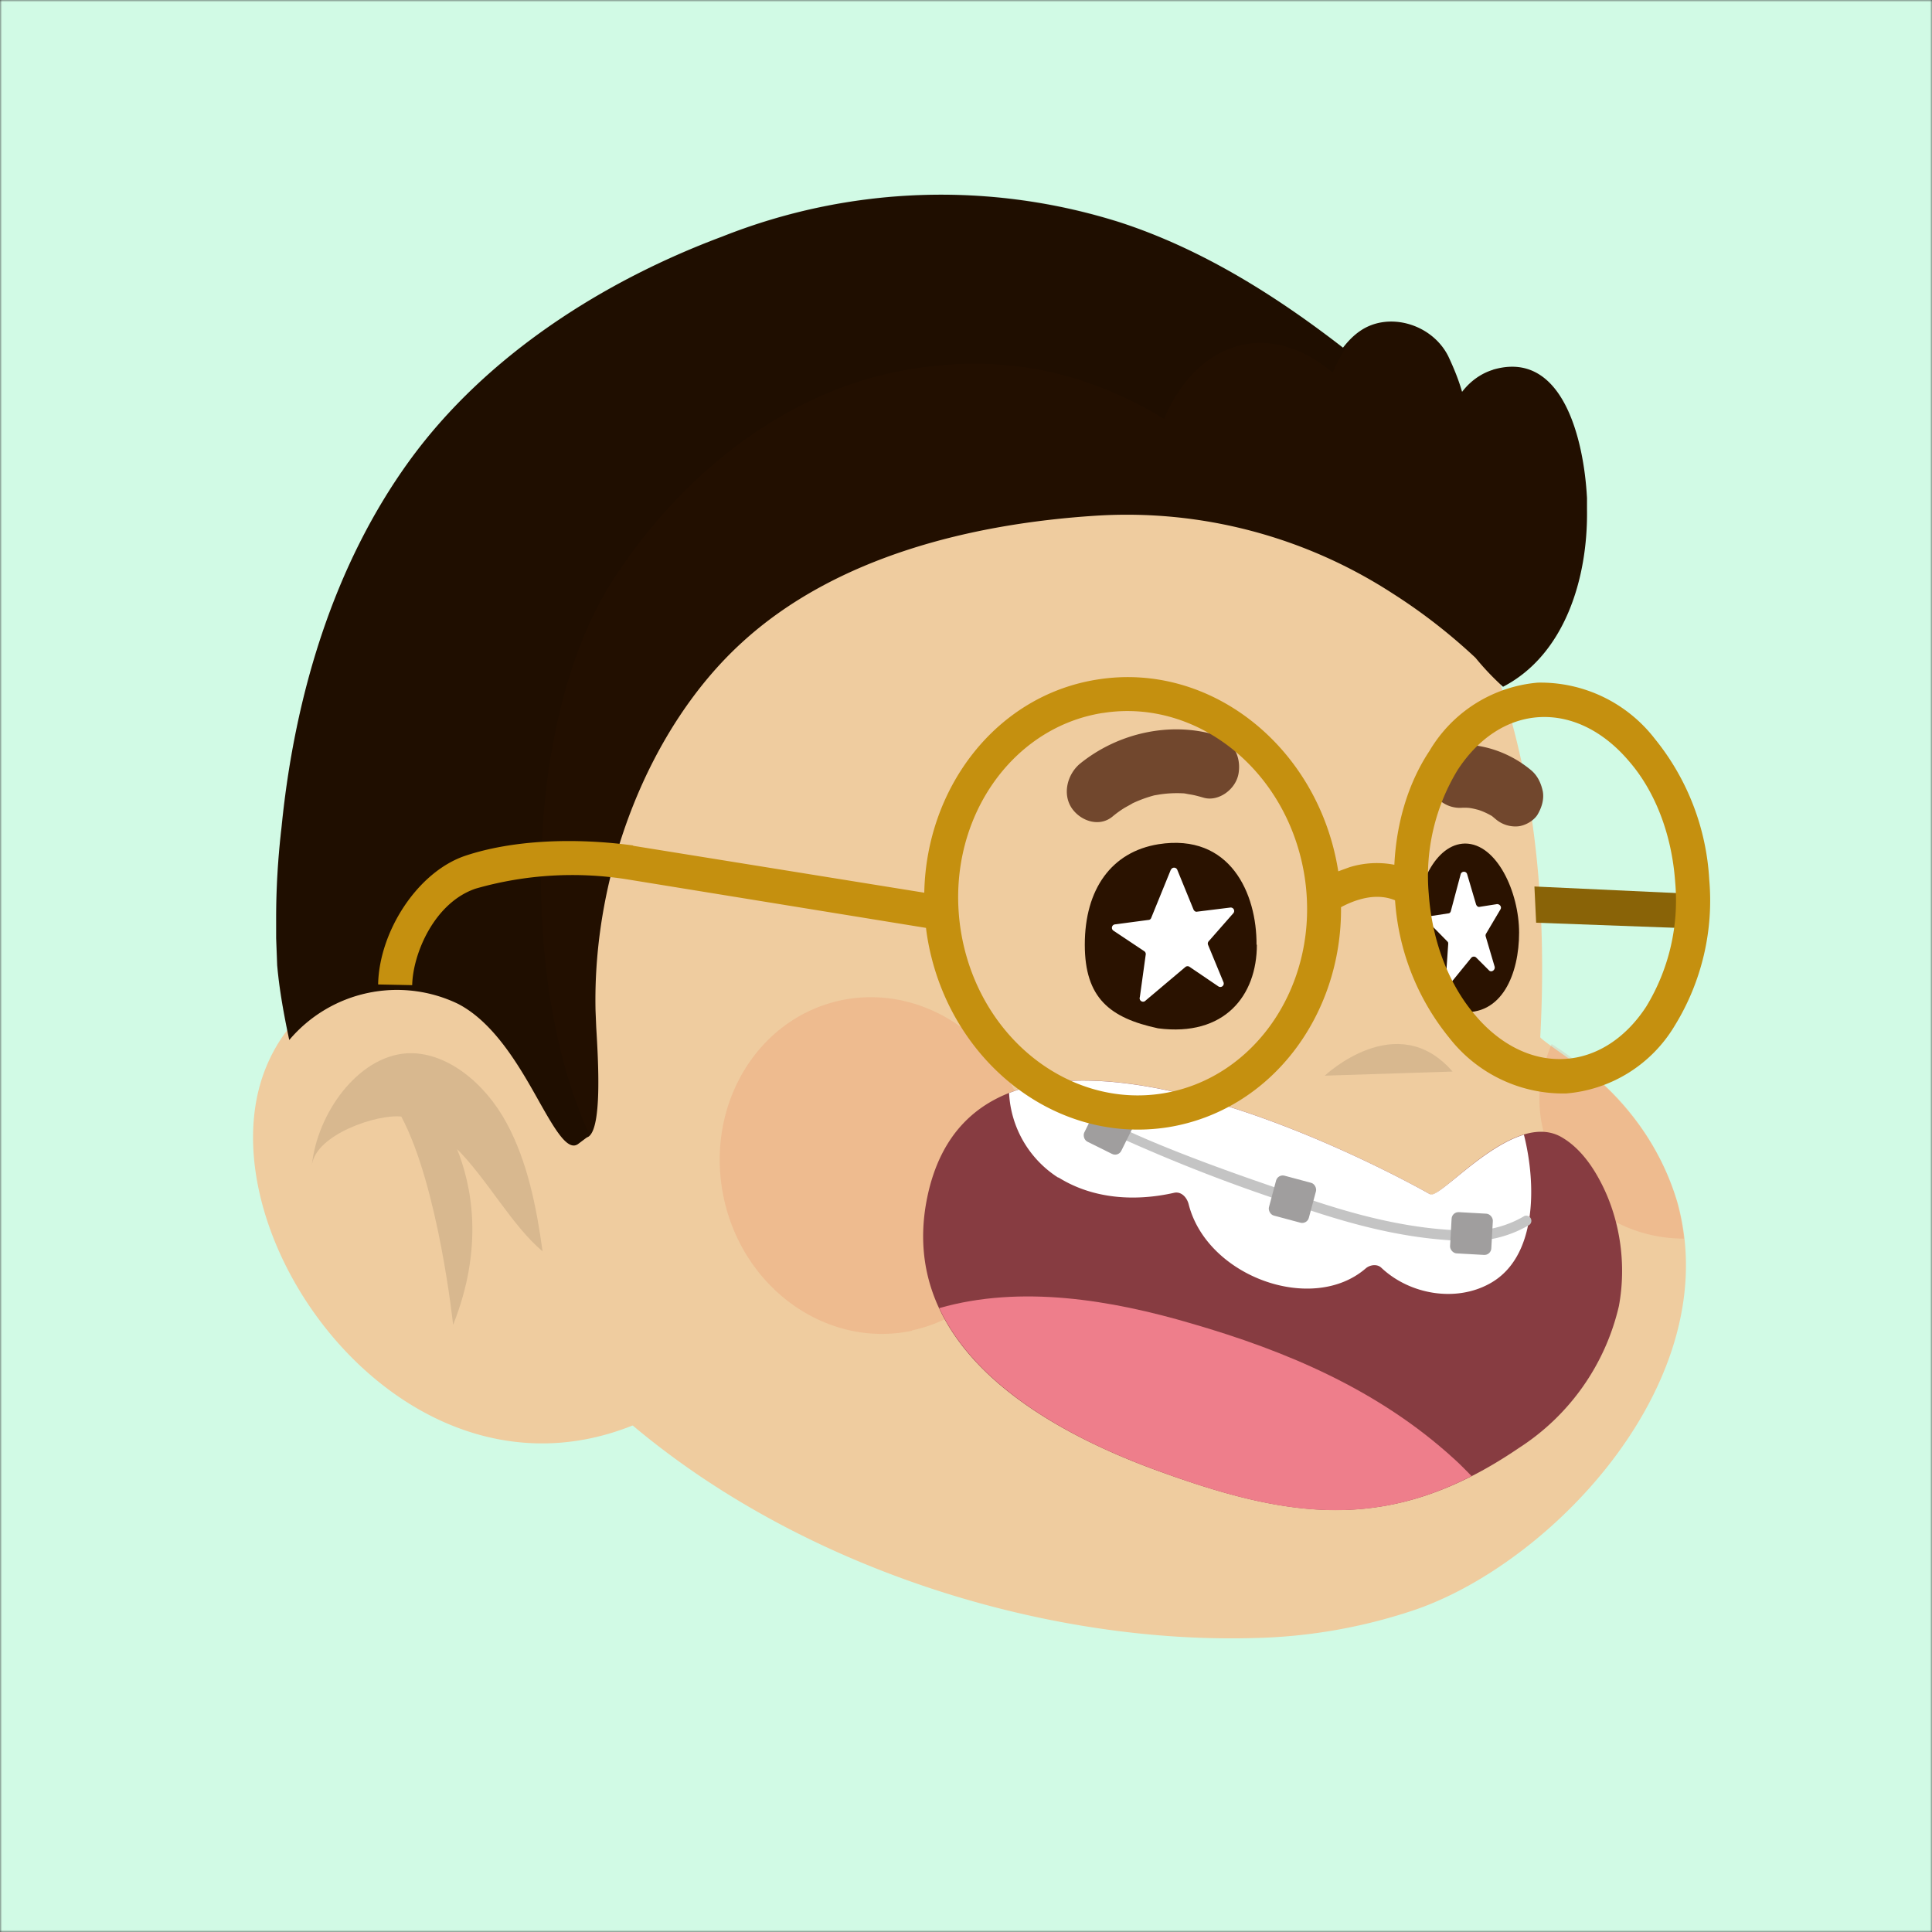 <svg xmlns="http://www.w3.org/2000/svg" viewBox="0 0 480 480" fill="none" shape-rendering="auto" width="512"
  height="512">
  <rect x="0" y="0" width="480" height="480" fill="#333333" stroke="none"/>
  <desc>"Custom Avatar" by "Ashley Seo", licensed under "CC BY 4.0". / Remix of the original. - Created with
    dicebear.com</desc>
  <mask id="viewboxMask">
    <rect width="480" height="480" rx="0" ry="0" x="0" y="0" fill="#fff" />
  </mask>
  <g mask="url(#viewboxMask)">
    <rect fill="#d1fae5" width="480" height="480" x="0" y="0" />
    <g transform="matrix(.858 0 0 .854 52 47)">
      <path
        d="M264 38.6s131.4 20.6 121.4 208.1c0 .7 15.2 10.9 16.4 12a77.1 77.1 0 0 1 23.4 36.3c13.9 51.3-35.7 104.2-75.8 118.2a155 155 0 0 1-46.7 8.3c-103.1 3-239.7-62.7-246.7-191a202.7 202.7 0 0 1 15.1-83.9c0 .1 57.4-142.5 192.9-108Z"
        fill="#efcc9f" />
      <path
        d="M388.7 248.7a57 57 0 0 0-3.2 10.5 40 40 0 0 0 8.5 30.4 42.3 42.3 0 0 0 33 15.7c-3.2-31.7-29-50.7-38.3-56.6ZM203.5 332c24.4-5.2 39.6-31 33.9-57.5-5.7-26.5-30.2-43.7-54.6-38.5-24.4 5.3-39.5 31-33.8 57.6 5.7 26.5 30.1 43.7 54.5 38.5Z"
        fill="#DC2400" style="mix-blend-mode:multiply" opacity=".1" />
      <path opacity=".1" d="M323 257.9s20.9-19.9 37-1.2Z" fill="#000" />
      <path d="M128.7 356.9C59.3 391.7-3.7 304.4 16.5 255.3c12.9-31.4 50.4-33.8 72.1-5.2a185 185 0 0 1 29.1 59.1"
        fill="#efcc9f" />
      <path opacity=".1"
        d="M71.5 279c9 9 16.1 22.5 25 30-1.7-12.5-4.3-26-10.4-37.3-6.2-11.6-17.5-21-29-20.3-14.2 1-25.9 17.6-27.4 32.6 1-9 19-15 25.9-14.2 10.8 20.4 15 60.6 15 60.6 9-22.7 5.4-40.7 1-51.5Z"
        fill="#000" />
    </g>
    <g transform="matrix(.855 0 0 .855 19 -17)">
      <path
        d="M393.3 367c3 1.7 24.1-24.8 38.2-16.7 4.7 2.7 8.3 7.3 11 12.3 6 11 8 24.4 5.7 36.8a67 67 0 0 1-29 41.2c-37.4 25.5-67 20.7-106.8 6-31.4-11.7-74-35.6-65.2-78.7 15.6-76 146.1-1 146.1-1Z"
        fill="#873C41" />
      <path
        d="M285.3 362c10.2 6.4 22.5 7 33.6 4.5 2.1-.5 3.8 1.3 4.3 3.4 5.4 21 36 32 51.5 18.5 1.2-1 3.3-1.3 4.5-.1 8.3 7.8 21.6 10 31.4 4.6 13.8-7.5 13.7-28.6 10-43.3-12.2 3.7-25 18.7-27.3 17.3 0 0-80.1-46-122.3-29.4a31 31 0 0 0 14.3 24.6Z"
        fill="#fff" />
      <path
        d="M400.3 443.8c-22-20.1-48.9-31.4-76.2-39.3-23.4-6.9-49.7-11.3-73.4-4.5 11 23.5 39.2 38.2 61.7 46.6 34.8 12.9 61.8 18.2 93 2.2-1.7-1.7-3.3-3.4-5.1-5Z"
        fill="#EE7E8B" />
      <path
        d="m279.6 335 7 4a605 605 0 0 0 14.1 7.2c15.4 7.7 39.2 15.9 51.6 20.1l2.2.8c14.5 5 32.2 10.4 51.5 10.4a30.8 30.8 0 0 0 14.8-4.3 1.5 1.5 0 0 1 1.4 2.6 33.9 33.9 0 0 1-16.2 4.7c-19.8 0-38-5.6-52.5-10.6l-2.2-.7a486.5 486.5 0 0 1-53-21h-.1c-3.8-1.8-8.6-4.2-13-6.6-3.7-2-7-3.9-9.7-5.6l4.1-1Z"
        fill="#C4C4C4" />
      <rect x="399.7" y="372" width="12" height="12" rx="2" transform="rotate(3.2 399.7 372)" fill="#A09E9E" />
      <rect x="349.1" y="361" width="12" height="12" rx="2" transform="rotate(15 349.1 361)" fill="#A09E9E" />
      <rect x="297.3" y="340" width="12" height="12" rx="2" transform="rotate(26.4 297.3 340)" fill="#A09E9E" />
    </g>
    <g transform="matrix(.855 0 0 .855 19 -17)">
      <path
        d="M343 294.4c0 14.8-9.4 26.8-28.7 24.3-14-3-21.3-8.8-21.3-24.3 0-16.2 7.8-27 21.4-29.2 20.9-3.3 28.6 14.4 28.5 29.2ZM419.2 290.9c0 11.8-4.9 24.4-17.2 23-10.3-1.3-13-16.3-13-23.7 0-13 6-25.1 14.5-25.2 9.2 0 15.7 14.1 15.7 25.9Z"
        fill="#2A1200" />
      <path
        d="M402.2 274c.2-1 1.6-1.1 1.9-.1l2.6 8.8c.2.5.6.8 1 .7l5.1-.8c.8 0 1.4.8 1 1.5l-4.2 7.1a1 1 0 0 0-.1.8l2.6 8.8c.2 1-1 1.8-1.7 1l-3.7-3.7a1 1 0 0 0-1.4.1l-5.7 7c-.6.7-1.8.3-1.7-.7l.7-10.3c0-.3 0-.5-.2-.7l-5.6-5.7c-.6-.5-.2-1.6.6-1.7l5.2-.8c.4 0 .7-.3.8-.8l2.8-10.5ZM318 272.7a1 1 0 0 1 1.9 0l4.7 11.5c.2.4.6.7 1 .6l9.7-1.2a1 1 0 0 1 .9 1.6l-7.2 8.2a1 1 0 0 0-.2 1l4.5 10.9a1 1 0 0 1-1.5 1.2l-8.4-5.7a1 1 0 0 0-1.2.1l-11.5 9.7a1 1 0 0 1-1.7-1l1.7-12.3a1 1 0 0 0-.4-1l-9-6a1 1 0 0 1 .4-1.8l9.8-1.3c.4 0 .7-.3.8-.6l5.7-14Z"
        fill="#fff" />
      <path
        d="M331.2 233.5c-13.3-4-28.5-.7-39.6 8.3-3.6 3-5.2 8.7-2.4 12.9 2.6 3.8 8 5.6 11.8 2.5 1.2-1 2.3-1.8 3.6-2.6l1.8-1 .5-.3a37.3 37.3 0 0 1 6.3-2.3l1.8-.3a33.9 33.9 0 0 1 6.4-.3c.7 0 1.3.2 2 .3 1.4.2 2.8.6 4.2 1 4.3 1.2 9.4-2.5 10.1-7.2.8-5.2-2-9.6-6.5-11ZM422.7 243.7c-6.5-5.4-14.6-8-22.6-7.4a8.1 8.1 0 0 0-5.6 3.3 9.5 9.5 0 0 0-1.6 6.8 10 10 0 0 0 3.4 6.2 9 9 0 0 0 6.4 2h1.1c1.2 0 2.3.3 3.5.6 1.3.4 2.6 1 4 1.8l1.2 1a8.8 8.8 0 0 0 6.4 2c2-.2 4.4-1.5 5.6-3.3 1.2-2 2-4.4 1.6-6.8-.5-2.4-1.5-4.6-3.4-6.2Z"
        fill="#71472D" />
    </g>
    <g transform="matrix(.855 0 0 .857 18 -15)">
      <path
        d="M412.7 124.7c20.2-6 26.5 20 27.4 37.2v3.3c.3 20.2-6.6 42.2-24.4 51.4a77.6 77.6 0 0 1-8-8.4c-7.5-7-15.5-13.2-24-18.6a142.1 142.1 0 0 0-86.2-22.6c-36.2 2.3-75.8 11.9-103 36.8-26.9 24.5-43.4 66.5-42.5 106.7l.2 4.8c.6 9.9 1.7 28.9-2.2 31.7l-.6.3-2.4 1.8c-3 2.3-6.6-3.8-11.3-12.1-5.6-10-13-23-23.7-28.5A41 41 0 0 0 63 319c-2-9.4-3-16-3.5-21.6v.1a1419.8 1419.8 0 0 0-.3-8v.6-5.6a224.7 224.7 0 0 1 1.6-27.5c3.8-38 15.1-75.6 37.1-105.9 22.4-30.8 56.8-52.3 90.9-65a172.6 172.6 0 0 1 116-4c23.2 7.6 44.5 20.8 64.4 36.2 1.4-1.8 3-3.5 4.9-4.8 8.3-5.8 21-2.1 25.7 7.3 1.6 3.4 3 6.8 4 10.3 2.3-3 5.4-5.3 9-6.4Z"
        fill="#220f00" />
      <path
        d="M304.7 82c23.3 7.7 44.6 21 64.5 36.3 1-1.4 2.3-2.7 3.7-3.8-2.8 3.1-5 7.1-6.7 11-8-6.8-18.2-10.6-28.3-7.5-9.7 3-16.6 11.2-20.7 20.9-23.2-14-48-19.3-76.4-13.9-34 6.4-63.8 30-83.6 60.4-26.6 41-27 118.3-6.9 161.2L147 349c-6.8 5-15.5-30.6-35-40.6A41 41 0 0 0 63 319c-3.9-17.5-3.9-25.5-3.9-34.5 0-10.9.6-16.4 1.6-27v-.5C64.7 219 76 181.4 98 151c22.4-30.8 56.8-52.3 90.9-65a172.6 172.6 0 0 1 116-4Z"
        fill="#000" fill-opacity=".1" />
    </g>
    <g transform="matrix(.855 0 0 .857 14 -12)">
      <g fill-rule="evenodd" clip-rule="evenodd">
        <path d="m479 283.3-49-1.8-.5-10.5 49.8 2.3-.2 10Z" fill="#896307" />
        <path
          d="M304 220.7c-27.2 4.3-46 32.2-41.2 63 4.9 30.9 31.4 51.6 58.6 47.3 27.2-4.3 46.1-32.2 41.3-63-4.9-30.8-31.4-51.6-58.6-47.3ZM252.2 273c.5-30.6 20.9-57.4 50.3-62 33.3-5.3 64.4 20 70 55.6l3.3-1.2a27 27 0 0 1 13-.7c.6-12.5 4.2-24 10.2-33a40.6 40.6 0 0 1 31.5-19.8 42 42 0 0 1 34 16.3 70.9 70.9 0 0 1 15.8 40.8 69 69 0 0 1-10 42.3 40.6 40.6 0 0 1-31.6 19.7 42 42 0 0 1-34-16.2A70.6 70.6 0 0 1 389 275c-3.4-1.4-7-1.2-10.4-.2-2.1.6-4 1.5-5.3 2.2.3 31.3-20.3 59-50.3 63.8-33.4 5.2-64.4-20.1-70-55.6a73 73 0 0 1-.3-2.2l-86.4-14a102.2 102.2 0 0 0-44.4 2.6c-12 4-18.3 18.8-18.5 28l-9.9-.2c.3-15.3 11.4-32.6 25.3-37.3 13.8-4.6 31.7-5.3 48.8-3v.1l84.6 13.6Zm155-35.8a59 59 0 0 0-8.4 36c1 14.1 6.1 26.5 13.4 35 7.3 8.7 16.6 13.3 26 12.8 9.3-.5 17.8-6 23.8-15.2a59 59 0 0 0 8.4-36.1c-1-14.1-6-26.5-13.4-35-7.3-8.6-16.5-13.3-26-12.8-9.3.5-17.7 6-23.8 15.3Z"
          fill="#C5900F" />
      </g>
    </g>
  </g>
</svg>